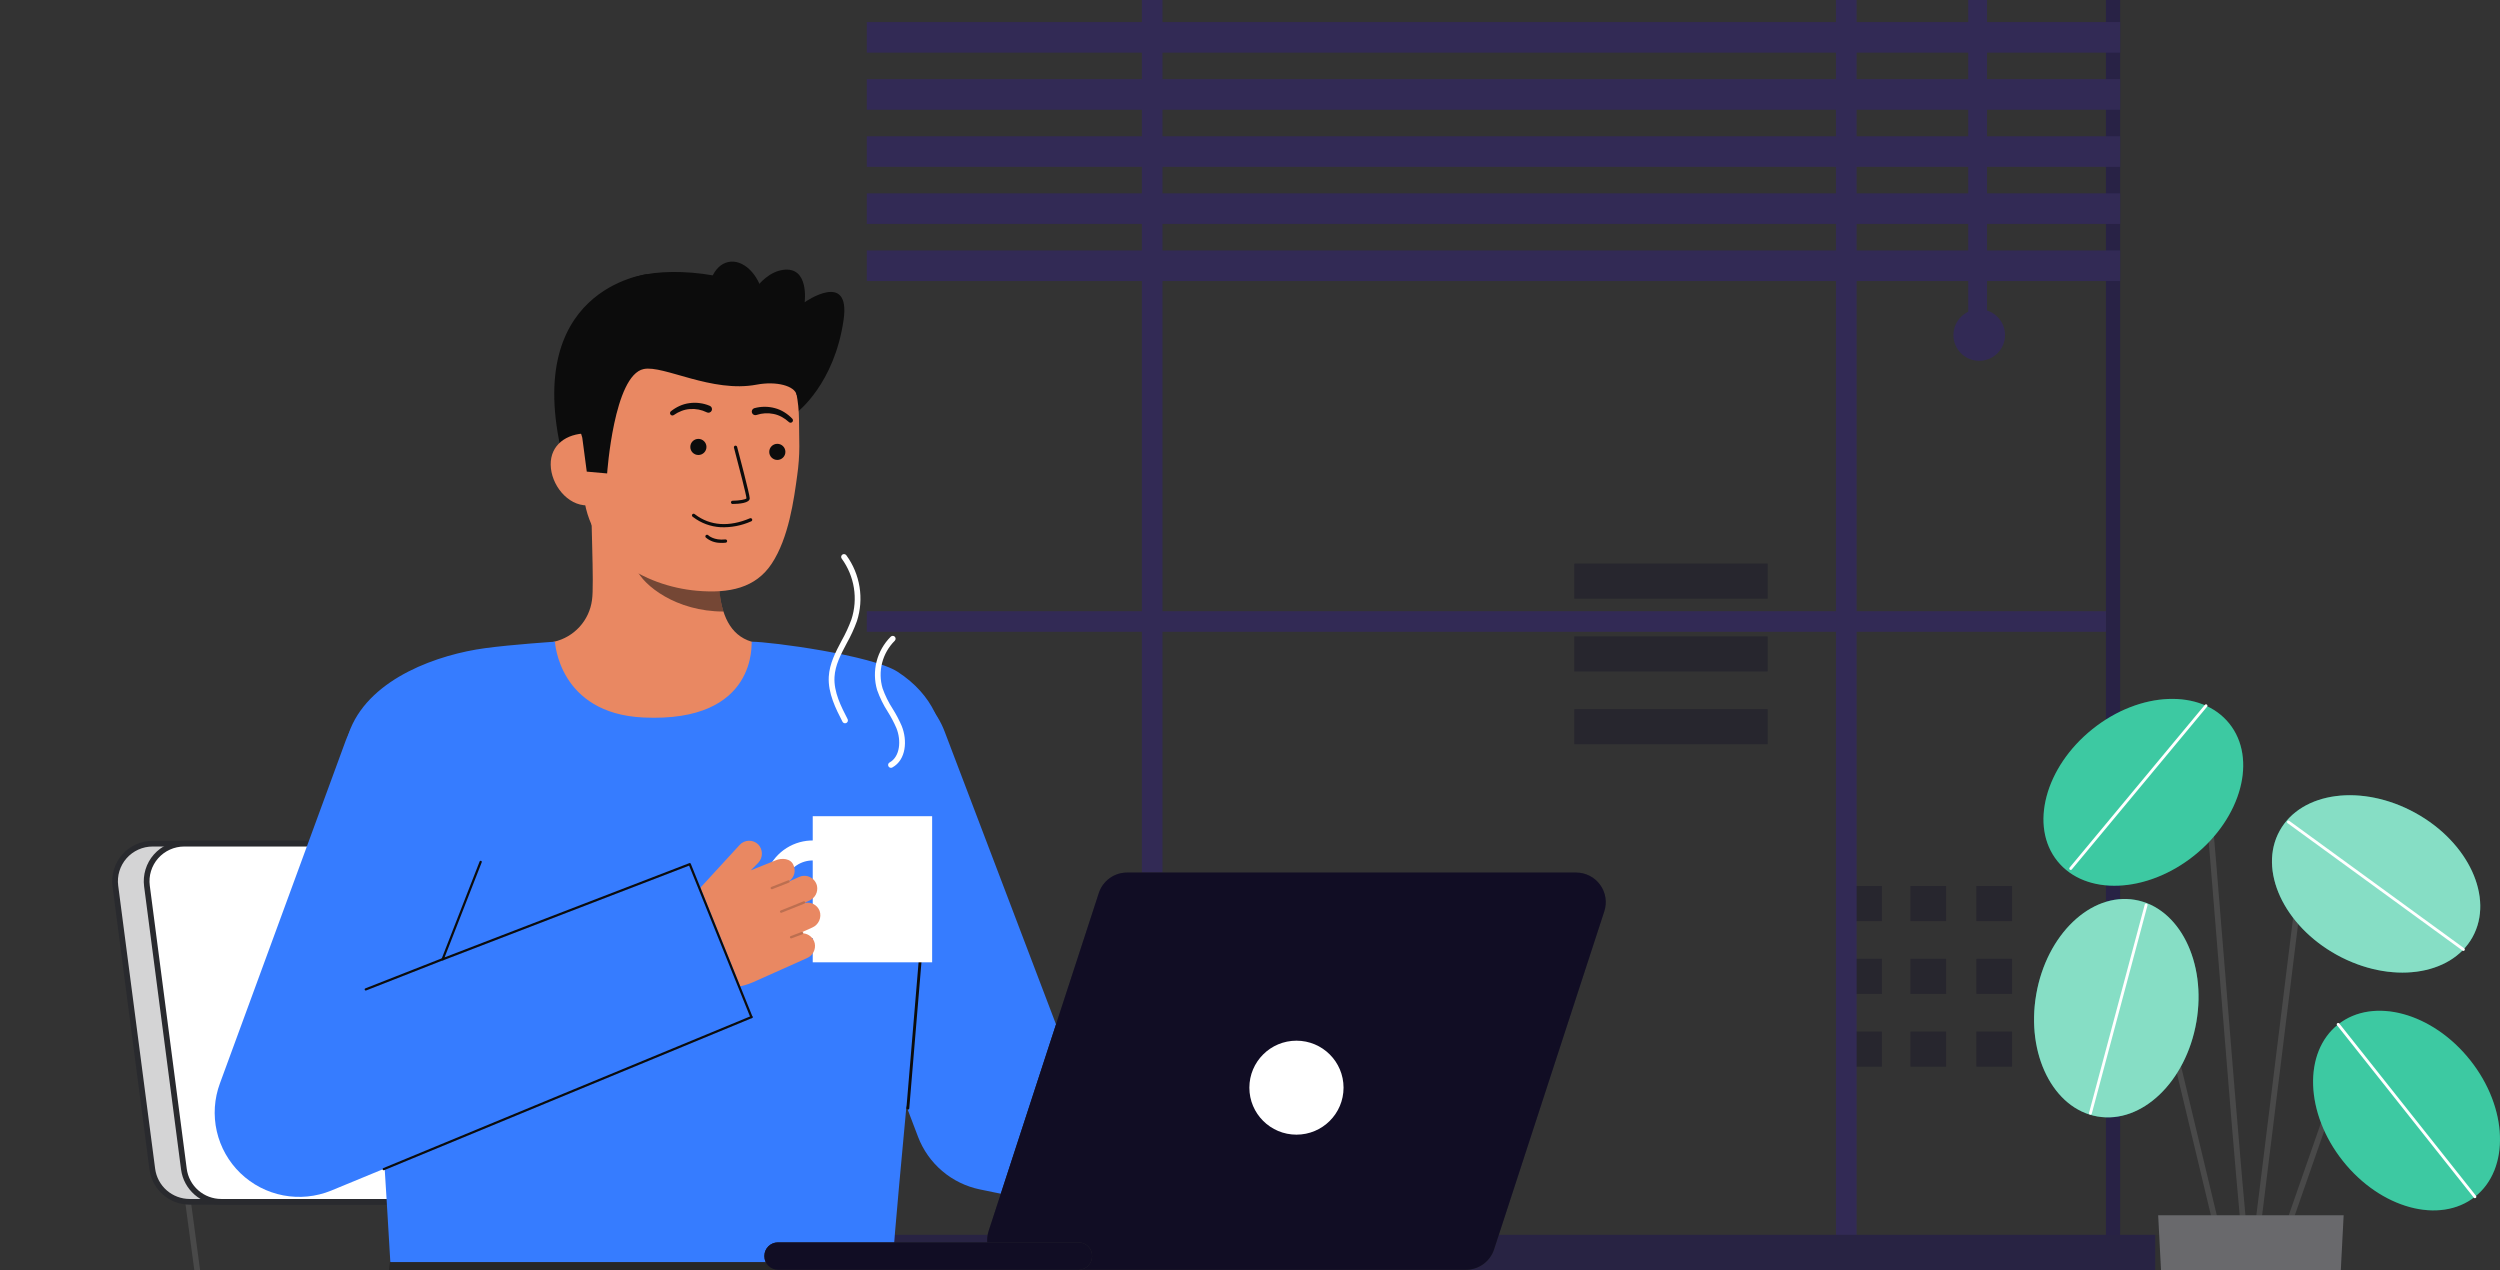 <svg width="250" height="127" viewBox="0 0 250 127" fill="none" xmlns="http://www.w3.org/2000/svg">
<rect x="0" y="0" width="250" height="127" fill="#333333" stroke="none"/>
<g clip-path="url(#clip0_10_1841)">
<g clip-path="url(#clip1_10_1841)">
<path d="M212.015 0H210.594V123.63H212.015V0Z" fill="#282246"/>
<path opacity="0.05" d="M212.015 0H210.594V123.63H212.015V0Z" fill="#292A2E"/>
<path opacity="0.05" d="M180.575 85.191V52.846H154.019V71.638H112.882V104.912H95.398V123.63H112.882H116.25H204.634V85.191H180.575Z" fill="#292A2E"/>
<path opacity="0.34" d="M176.766 56.357H157.427V59.869H176.766V56.357Z" fill="#110D24"/>
<path opacity="0.34" d="M176.766 63.635H157.427V67.147H176.766V63.635Z" fill="#110D24"/>
<path opacity="0.34" d="M176.766 70.913H157.427V74.425H176.766V70.913Z" fill="#110D24"/>
<path opacity="0.34" d="M201.204 88.6H197.64V92.112H201.204V88.6Z" fill="#110D24"/>
<path opacity="0.34" d="M201.204 95.878H197.64V99.39H201.204V95.878Z" fill="#110D24"/>
<path opacity="0.34" d="M201.204 103.156H197.64V106.668H201.204V103.156Z" fill="#110D24"/>
<path opacity="0.34" d="M194.61 88.6H191.045V92.112H194.61V88.6Z" fill="#110D24"/>
<path opacity="0.34" d="M194.61 95.878H191.045V99.39H194.61V95.878Z" fill="#110D24"/>
<path opacity="0.34" d="M194.61 103.156H191.045V106.668H194.61V103.156Z" fill="#110D24"/>
<path opacity="0.34" d="M188.194 88.6H184.63V92.112H188.194V88.6Z" fill="#110D24"/>
<path opacity="0.34" d="M188.194 95.878H184.63V99.39H188.194V95.878Z" fill="#110D24"/>
<path opacity="0.34" d="M188.194 103.156H184.63V106.668H188.194V103.156Z" fill="#110D24"/>
<path d="M210.594 61.121H185.661V0H183.598V61.121H116.25V0H114.188V61.121H86.679V63.179H114.188V123.63H116.25V63.179H183.598V123.63H185.661V63.179H210.594V61.121Z" fill="#322A55"/>
<path d="M215.531 123.481H81.743V127.592H215.531V123.481Z" fill="#282246"/>
<path opacity="0.1" d="M215.531 123.481H81.743V127.592H215.531V123.481Z" fill="#292A2E"/>
<path opacity="0.1" d="M217.462 123.481H215.531V127.592H217.462V123.481Z" fill="#292A2E"/>
<path opacity="0.1" d="M217.462 123.481H215.531V127.592H217.462V123.481Z" fill="#292A2E"/>
<path d="M212.015 2.207H86.679V5.264H212.015V2.207Z" fill="#322A55"/>
<path d="M212.015 7.917H86.679V10.974H212.015V7.917Z" fill="#322A55"/>
<path d="M212.015 13.626H86.679V16.683H212.015V13.626Z" fill="#322A55"/>
<path d="M212.015 19.336H86.679V22.393H212.015V19.336Z" fill="#322A55"/>
<path d="M212.015 25.046H86.679V28.102H212.015V25.046Z" fill="#322A55"/>
<path d="M198.702 0H196.824V31.55H198.702V0Z" fill="#322A55"/>
<path d="M197.923 36.081C199.348 36.081 200.503 34.928 200.503 33.507C200.503 32.085 199.348 30.932 197.923 30.932C196.497 30.932 195.342 32.085 195.342 33.507C195.342 34.928 196.497 36.081 197.923 36.081Z" fill="#322A55"/>
<path d="M77.979 120.146L77.412 120.221L82.543 158.559L83.11 158.484L77.979 120.146Z" fill="#494949"/>
<path d="M19.089 120.145L18.522 120.221L23.653 158.559L24.22 158.483L19.089 120.145Z" fill="#494949"/>
<path d="M74.824 120.183H18.96C18.047 120.183 17.165 119.851 16.479 119.25C15.793 118.648 15.349 117.818 15.231 116.915L11.536 88.603C11.467 88.074 11.512 87.536 11.668 87.025C11.823 86.515 12.086 86.043 12.44 85.642C12.793 85.242 13.227 84.92 13.714 84.7C14.202 84.48 14.73 84.366 15.265 84.366H71.129C72.042 84.366 72.924 84.698 73.61 85.299C74.296 85.9 74.74 86.73 74.858 87.634L78.553 115.946C78.622 116.475 78.577 117.013 78.421 117.523C78.266 118.034 78.002 118.505 77.649 118.906C77.296 119.307 76.862 119.628 76.375 119.849C75.887 120.069 75.359 120.182 74.824 120.183Z" fill="#292A2E"/>
<path opacity="0.8" d="M74.824 120.183H18.96C18.047 120.183 17.165 119.851 16.479 119.25C15.793 118.648 15.349 117.818 15.231 116.915L11.536 88.603C11.467 88.074 11.512 87.536 11.668 87.025C11.823 86.515 12.086 86.043 12.44 85.642C12.793 85.242 13.227 84.92 13.714 84.7C14.202 84.48 14.73 84.366 15.265 84.366H71.129C72.042 84.366 72.924 84.698 73.61 85.299C74.296 85.9 74.74 86.73 74.858 87.634L78.553 115.946C78.622 116.475 78.577 117.013 78.421 117.523C78.266 118.034 78.002 118.505 77.649 118.906C77.296 119.307 76.862 119.628 76.375 119.849C75.887 120.069 75.359 120.182 74.824 120.183Z" fill="white"/>
<path d="M74.824 120.468H18.96C17.978 120.466 17.03 120.108 16.292 119.462C15.554 118.815 15.076 117.924 14.947 116.952L11.252 88.641C11.178 88.071 11.226 87.492 11.394 86.943C11.561 86.394 11.845 85.886 12.224 85.455C12.604 85.023 13.072 84.677 13.596 84.441C14.121 84.204 14.69 84.081 15.265 84.081H71.129C72.111 84.084 73.059 84.441 73.797 85.088C74.535 85.735 75.013 86.626 75.142 87.598L78.837 115.909C78.911 116.479 78.863 117.058 78.695 117.607C78.528 118.156 78.244 118.664 77.865 119.095C77.485 119.527 77.017 119.872 76.493 120.109C75.968 120.346 75.399 120.468 74.824 120.469V120.468ZM15.265 84.652C14.771 84.652 14.283 84.757 13.832 84.96C13.382 85.164 12.98 85.46 12.654 85.831C12.328 86.201 12.085 86.637 11.941 87.109C11.797 87.58 11.756 88.077 11.82 88.566L15.515 116.878C15.626 117.712 16.036 118.478 16.669 119.033C17.303 119.588 18.117 119.895 18.96 119.897H74.824C75.318 119.897 75.807 119.792 76.257 119.588C76.707 119.385 77.109 119.088 77.435 118.718C77.761 118.347 78.004 117.911 78.148 117.439C78.292 116.968 78.333 116.471 78.269 115.982L74.574 87.67C74.463 86.836 74.053 86.071 73.419 85.516C72.786 84.96 71.972 84.654 71.129 84.652H15.265Z" fill="#292A2E"/>
<path d="M77.983 120.183H22.119C21.206 120.183 20.324 119.851 19.638 119.25C18.951 118.648 18.508 117.818 18.39 116.915L14.695 88.603C14.626 88.074 14.671 87.536 14.826 87.026C14.982 86.515 15.245 86.044 15.598 85.643C15.951 85.242 16.386 84.92 16.873 84.7C17.361 84.48 17.889 84.366 18.424 84.366H74.288C75.201 84.366 76.083 84.698 76.769 85.299C77.456 85.9 77.899 86.73 78.017 87.634L81.712 115.946C81.781 116.475 81.736 117.013 81.581 117.523C81.425 118.034 81.162 118.505 80.808 118.906C80.456 119.307 80.021 119.628 79.534 119.849C79.046 120.069 78.518 120.182 77.983 120.183Z" fill="white"/>
<path d="M77.983 120.468H22.119C21.137 120.466 20.189 120.108 19.451 119.462C18.713 118.815 18.235 117.924 18.106 116.952L14.411 88.641C14.337 88.071 14.385 87.492 14.553 86.943C14.72 86.394 15.004 85.886 15.383 85.455C15.763 85.023 16.231 84.677 16.755 84.441C17.28 84.204 17.849 84.081 18.424 84.081H74.288C75.27 84.084 76.218 84.441 76.956 85.088C77.694 85.735 78.172 86.626 78.301 87.598L81.996 115.909C82.07 116.479 82.022 117.058 81.854 117.607C81.687 118.156 81.403 118.664 81.024 119.095C80.644 119.527 80.176 119.872 79.652 120.109C79.127 120.346 78.558 120.469 77.983 120.469V120.468ZM18.424 84.652C17.93 84.652 17.442 84.757 16.991 84.96C16.541 85.164 16.14 85.46 15.813 85.831C15.487 86.201 15.244 86.637 15.1 87.109C14.956 87.58 14.915 88.077 14.979 88.566L18.674 116.878C18.784 117.712 19.195 118.478 19.828 119.033C20.462 119.588 21.276 119.895 22.119 119.897H77.983C78.477 119.897 78.966 119.792 79.416 119.589C79.866 119.385 80.268 119.088 80.594 118.718C80.92 118.347 81.163 117.911 81.307 117.44C81.451 116.968 81.493 116.471 81.429 115.982L77.734 87.67C77.623 86.836 77.213 86.07 76.579 85.515C75.945 84.96 75.131 84.653 74.288 84.651L18.424 84.652Z" fill="#292A2E"/>
<path d="M79.729 41.206C79.729 41.206 83.441 38.41 84.361 31.976C85.073 26.993 80.467 30.221 80.467 30.221C80.467 30.221 80.944 26.629 78.321 26.985C75.697 27.341 74.229 31.116 74.229 31.116" fill="#0C0C0C"/>
<path d="M64.762 27.405C64.762 27.405 51.745 28.798 56.45 46.396L57.602 46.473L59.941 46.629" fill="#0C0C0C"/>
<path d="M77.549 64.774C77.492 64.767 76.856 75.279 64.615 74.363C56.14 73.73 53.118 64.759 52.924 64.759C53.838 64.566 54.967 64.272 55.416 64.171C56.394 63.944 57.279 63.426 57.955 62.685C58.63 61.944 59.064 61.015 59.197 60.022C59.446 58.532 59.026 50.908 59.154 49.4L72.163 52.297C71.981 55.482 70.709 62.864 75.167 64.171C75.91 64.386 76.71 64.585 77.549 64.774Z" fill="#E98862"/>
<path opacity="0.52" d="M72.346 61.153C72.142 60.498 72.011 59.823 71.955 59.139C71.812 57.579 71.841 56.008 72.04 54.454C69.396 54.098 66.905 53.009 64.851 51.311C64.609 52.201 63.281 56.09 63.649 56.936C64.343 58.535 67.609 61.153 72.346 61.153Z" fill="#0C0C0C"/>
<path d="M69.661 59.073C64.529 58.613 58.386 55.378 58.298 48.428L58.218 42.156C58.129 35.206 61.716 29.525 68.276 29.442C74.835 29.358 79.81 34.931 79.898 41.881L79.933 44.658C79.929 45.611 79.859 46.563 79.725 47.507C79.388 50.005 78.867 53.803 77.168 56.372C75.563 58.797 72.94 59.366 69.661 59.073Z" fill="#E98862"/>
<path d="M72.042 52.72C73.101 52.767 74.157 52.566 75.124 52.132C75.144 52.124 75.162 52.111 75.177 52.096C75.192 52.081 75.204 52.062 75.212 52.042C75.22 52.022 75.224 52.001 75.224 51.979C75.224 51.957 75.219 51.936 75.211 51.916C75.202 51.896 75.19 51.878 75.174 51.862C75.159 51.847 75.141 51.835 75.12 51.827C75.1 51.819 75.079 51.815 75.057 51.815C75.035 51.816 75.014 51.82 74.994 51.829C72.911 52.715 71.019 52.585 69.524 51.453C69.494 51.429 69.462 51.407 69.43 51.387C69.392 51.369 69.35 51.367 69.31 51.379C69.271 51.392 69.237 51.419 69.217 51.454C69.196 51.49 69.189 51.532 69.199 51.573C69.208 51.613 69.231 51.649 69.265 51.672C69.277 51.68 69.297 51.695 69.323 51.716C70.109 52.313 71.056 52.663 72.042 52.72Z" fill="#0C0C0C"/>
<path d="M71.993 54.285C72.184 54.297 72.376 54.293 72.567 54.272C72.61 54.267 72.65 54.245 72.678 54.211C72.705 54.177 72.718 54.133 72.714 54.09C72.709 54.047 72.687 54.007 72.653 53.979C72.619 53.952 72.575 53.939 72.532 53.943C71.385 54.065 70.838 53.541 70.815 53.518C70.784 53.489 70.742 53.472 70.699 53.473C70.656 53.474 70.615 53.491 70.584 53.521C70.553 53.552 70.536 53.593 70.535 53.636C70.535 53.679 70.551 53.72 70.581 53.752C70.975 54.087 71.474 54.275 71.993 54.285Z" fill="#0C0C0C"/>
<path d="M77.732 45.994C78.178 45.994 78.54 45.633 78.54 45.188C78.54 44.743 78.178 44.382 77.732 44.382C77.286 44.382 76.924 44.743 76.924 45.188C76.924 45.633 77.286 45.994 77.732 45.994Z" fill="#0C0C0C"/>
<path d="M69.838 45.5C70.285 45.5 70.646 45.139 70.646 44.694C70.646 44.249 70.285 43.888 69.838 43.888C69.392 43.888 69.031 44.249 69.031 44.694C69.031 45.139 69.392 45.5 69.838 45.5Z" fill="#0C0C0C"/>
<path d="M58.732 50.54C56.739 50.566 55.096 48.458 55.07 46.469C55.044 44.481 56.646 43.364 58.64 43.338L59.684 44.658L60.445 50.518L58.732 50.54Z" fill="#E98862"/>
<path d="M60.714 47.344C60.714 47.344 61.387 37.51 64.376 36.902C66.367 36.498 71.195 39.315 75.666 38.464C77.623 38.093 79.48 38.575 79.669 39.497C79.743 39.862 80.962 34.615 77.899 30.635C75.46 27.466 67.477 26.57 63.846 27.609C53.791 30.487 58.228 43.771 58.228 43.771L58.676 47.162L60.714 47.344Z" fill="#0C0C0C"/>
<path d="M73.246 50.399C73.25 50.399 73.254 50.399 73.259 50.399C73.901 50.392 74.978 50.31 74.973 49.83C74.969 49.433 73.836 45.156 73.707 44.669C73.692 44.632 73.664 44.6 73.628 44.582C73.592 44.563 73.55 44.559 73.511 44.569C73.472 44.58 73.438 44.604 73.416 44.638C73.394 44.672 73.385 44.713 73.392 44.753C73.895 46.647 74.645 49.564 74.648 49.834C74.586 49.948 73.922 50.066 73.257 50.073C73.215 50.074 73.175 50.09 73.145 50.12C73.115 50.149 73.098 50.189 73.097 50.231C73.096 50.273 73.111 50.313 73.138 50.345C73.166 50.376 73.205 50.395 73.247 50.399H73.246Z" fill="#0C0C0C"/>
<path d="M75.439 40.817C76.114 40.632 76.826 40.632 77.501 40.817C77.833 40.906 78.15 41.044 78.44 41.227C78.727 41.406 78.99 41.62 79.224 41.865C79.268 41.908 79.294 41.968 79.296 42.029C79.298 42.092 79.275 42.152 79.233 42.197C79.19 42.243 79.132 42.27 79.07 42.273C79.007 42.276 78.947 42.255 78.9 42.214L78.885 42.201C78.669 42.002 78.429 41.83 78.17 41.69C77.916 41.551 77.642 41.452 77.358 41.395C76.799 41.278 76.219 41.31 75.677 41.489L75.654 41.496C75.564 41.528 75.466 41.523 75.38 41.482C75.295 41.441 75.229 41.368 75.197 41.279C75.166 41.19 75.171 41.091 75.212 41.006C75.253 40.92 75.326 40.855 75.415 40.823L75.439 40.817Z" fill="#0C0C0C"/>
<path d="M70.658 41.222C70.144 40.973 69.574 40.863 69.004 40.905C68.715 40.924 68.431 40.986 68.16 41.09C67.885 41.194 67.625 41.332 67.384 41.501L67.369 41.511C67.317 41.544 67.255 41.556 67.195 41.545C67.135 41.533 67.081 41.499 67.046 41.449C67.01 41.399 66.996 41.337 67.004 41.277C67.013 41.216 67.045 41.161 67.094 41.124C67.358 40.912 67.647 40.734 67.956 40.595C68.268 40.453 68.6 40.358 68.941 40.314C69.282 40.266 69.628 40.265 69.969 40.311C70.319 40.355 70.662 40.447 70.986 40.587C71.073 40.625 71.141 40.696 71.176 40.784C71.211 40.873 71.209 40.971 71.171 41.058C71.133 41.145 71.062 41.214 70.974 41.248C70.885 41.283 70.787 41.282 70.699 41.244C70.693 41.241 70.686 41.238 70.68 41.234L70.658 41.222Z" fill="#0C0C0C"/>
<path d="M74.478 34.047C75.954 33.739 76.782 31.733 76.328 29.567C75.874 27.4 74.31 25.893 72.835 26.2C71.359 26.508 70.531 28.514 70.985 30.68C71.439 32.847 73.003 34.354 74.478 34.047Z" fill="#0C0C0C"/>
<path d="M86.827 223.875L108.357 156.11H69.33C61.491 156.11 58.223 149.477 58.223 141.656C58.223 133.835 65.93 126.979 73.769 126.979H126.44C131.221 126.979 136.582 129.896 139.207 133.884C141.831 137.872 141.121 144.051 139.22 148.429L104.743 231.973" fill="#262626"/>
<path opacity="0.8" d="M86.827 223.875L108.357 156.11H69.33C61.491 156.11 58.223 149.477 58.223 141.656C58.223 133.835 65.93 126.979 73.769 126.979H126.44C131.221 126.979 136.582 129.896 139.207 133.884C141.831 137.872 141.121 144.051 139.22 148.429L104.743 231.973" fill="#0A0A0A"/>
<path d="M141.491 238.454L105.491 156.11L58.222 156.107C47.146 155.24 42.074 149.184 42.235 141.365C42.394 133.645 46.312 126.019 54.015 126.019H117.725C123.425 126.136 127.909 132.42 130.023 137.702L159.951 233.412" fill="#262626"/>
<path d="M39.011 126.114C39.011 126.114 36.912 139.772 40.239 147.365C44.394 156.845 59.966 156.107 59.966 156.107L59.089 126.02L39.011 126.114Z" fill="#262626"/>
<path d="M131.378 125.845L97.988 118.942C96.597 118.655 95.3 118.021 94.219 117.102C93.138 116.182 92.307 115.004 91.803 113.679L78.671 79.152C78.271 78.116 78.08 77.011 78.109 75.901C78.139 74.791 78.388 73.698 78.842 72.684C79.296 71.67 79.946 70.756 80.755 69.994C81.565 69.231 82.517 68.636 83.557 68.242C84.598 67.848 85.706 67.663 86.819 67.698C87.931 67.733 89.026 67.986 90.039 68.444C91.053 68.902 91.966 69.555 92.727 70.366C93.487 71.177 94.079 72.13 94.469 73.17L105.957 103.372L134.807 109.336C134.807 109.336 131.957 125.965 131.378 125.845Z" fill="#367CFF"/>
<path d="M92.759 87.921C92.374 92.441 89.64 120.637 89.268 126.204H39.033C38.745 121.184 37.448 99.229 36.354 89.409C35.309 80.04 33.844 75.776 35.048 72.865C37.17 67.73 43.926 65.436 48.501 64.818C51.294 64.441 55.496 64.17 55.496 64.17C55.496 64.17 55.852 71.35 64.335 71.75C75.882 72.293 75.111 64.17 75.168 64.17C77.039 64.17 87.222 65.528 89.768 67.183C93.364 69.522 94.427 72.709 94.469 75.637C94.517 79.008 93.196 82.794 92.759 87.921Z" fill="#367CFF"/>
<path d="M90.785 110.96H90.773C90.754 110.958 90.736 110.953 90.719 110.944C90.702 110.936 90.688 110.924 90.675 110.91C90.663 110.895 90.654 110.879 90.648 110.861C90.642 110.843 90.64 110.824 90.642 110.805L91.946 95.175C91.947 95.157 91.952 95.138 91.96 95.121C91.969 95.104 91.981 95.089 91.995 95.077C92.01 95.065 92.026 95.056 92.044 95.05C92.062 95.045 92.082 95.043 92.1 95.045C92.119 95.047 92.137 95.052 92.154 95.06C92.171 95.069 92.186 95.081 92.198 95.095C92.21 95.109 92.219 95.126 92.225 95.144C92.231 95.162 92.233 95.18 92.231 95.199L90.927 110.829C90.924 110.865 90.908 110.898 90.881 110.922C90.855 110.946 90.82 110.96 90.785 110.96Z" fill="#0C0C0C"/>
<path d="M98.861 123.105L109.883 89.3C110.077 88.706 110.454 88.188 110.961 87.821C111.467 87.454 112.077 87.256 112.704 87.256H157.61C158.078 87.256 158.54 87.367 158.957 87.579C159.374 87.791 159.735 88.099 160.01 88.476C160.285 88.854 160.466 89.292 160.54 89.753C160.613 90.214 160.575 90.686 160.43 91.131L149.408 124.935C149.214 125.529 148.837 126.047 148.331 126.414C147.824 126.781 147.214 126.979 146.588 126.979H101.681C101.213 126.979 100.752 126.869 100.335 126.656C99.918 126.444 99.557 126.137 99.281 125.759C99.006 125.381 98.825 124.944 98.752 124.482C98.679 124.021 98.716 123.549 98.861 123.105Z" fill="#292A2E"/>
<path d="M98.861 123.105L109.883 89.3C110.077 88.706 110.454 88.188 110.961 87.821C111.467 87.454 112.077 87.256 112.704 87.256H157.61C158.078 87.256 158.54 87.367 158.957 87.579C159.374 87.791 159.735 88.099 160.01 88.476C160.285 88.854 160.466 89.292 160.54 89.753C160.613 90.214 160.575 90.686 160.43 91.131L149.408 124.935C149.214 125.529 148.837 126.047 148.331 126.414C147.824 126.781 147.214 126.979 146.588 126.979H101.681C101.213 126.979 100.752 126.869 100.335 126.656C99.918 126.444 99.557 126.137 99.281 125.759C99.006 125.381 98.825 124.944 98.752 124.482C98.679 124.021 98.716 123.549 98.861 123.105Z" fill="#110D24"/>
<path d="M107.852 124.238H77.792C77.043 124.238 76.436 124.844 76.436 125.591V125.626C76.436 126.373 77.043 126.979 77.792 126.979H107.852C108.601 126.979 109.209 126.373 109.209 125.626V125.591C109.209 124.844 108.601 124.238 107.852 124.238Z" fill="#292A2E"/>
<path d="M107.852 124.238H77.792C77.043 124.238 76.436 124.844 76.436 125.591V125.626C76.436 126.373 77.043 126.979 77.792 126.979H107.852C108.601 126.979 109.209 126.373 109.209 125.626V125.591C109.209 124.844 108.601 124.238 107.852 124.238Z" fill="#110D24"/>
<path d="M129.646 113.466C132.247 113.466 134.355 111.362 134.355 108.767C134.355 106.172 132.247 104.068 129.646 104.068C127.045 104.068 124.936 106.172 124.936 108.767C124.936 111.362 127.045 113.466 129.646 113.466Z" fill="white"/>
<path d="M93.214 81.62H81.273V96.231H93.214V81.62Z" fill="white"/>
<path d="M81.273 93.804C80.306 93.804 79.361 93.518 78.556 92.982C77.752 92.445 77.125 91.683 76.755 90.792C76.385 89.901 76.288 88.92 76.477 87.973C76.666 87.027 77.132 86.157 77.815 85.475C78.499 84.793 79.371 84.328 80.319 84.14C81.268 83.952 82.251 84.048 83.144 84.418C84.038 84.787 84.802 85.412 85.339 86.215C85.876 87.017 86.163 87.96 86.163 88.925C86.162 90.219 85.646 91.459 84.729 92.373C83.812 93.288 82.57 93.802 81.273 93.804ZM81.273 86.045C80.702 86.045 80.144 86.214 79.669 86.53C79.194 86.847 78.824 87.297 78.606 87.823C78.387 88.349 78.33 88.929 78.441 89.487C78.553 90.046 78.828 90.559 79.232 90.962C79.635 91.365 80.15 91.639 80.71 91.751C81.27 91.862 81.851 91.805 82.378 91.587C82.906 91.368 83.357 90.999 83.674 90.525C83.991 90.052 84.16 89.495 84.16 88.925C84.16 88.161 83.855 87.429 83.314 86.889C82.772 86.349 82.039 86.045 81.273 86.045Z" fill="white"/>
<path d="M81.962 91.09C81.853 90.808 81.648 90.573 81.383 90.426C81.118 90.279 80.81 90.231 80.512 90.288C80.518 90.274 80.521 90.26 80.521 90.245L80.921 90.066C81.202 89.947 81.433 89.735 81.575 89.466C81.717 89.196 81.761 88.886 81.7 88.588C81.658 88.402 81.575 88.228 81.457 88.077C81.339 87.927 81.189 87.805 81.019 87.719C80.848 87.634 80.66 87.587 80.469 87.583C80.277 87.578 80.088 87.616 79.913 87.694L78.968 88.116C78.968 88.112 78.968 88.108 78.966 88.104C78.963 88.097 78.958 88.09 78.952 88.083C79.185 87.908 79.352 87.66 79.425 87.378C79.498 87.097 79.473 86.799 79.354 86.533C79.092 85.825 78.162 85.768 77.547 86.042L75.077 87.036L75.823 86.282C76.056 86.036 76.188 85.71 76.19 85.372C76.192 85.033 76.066 84.706 75.836 84.456C75.712 84.332 75.565 84.234 75.402 84.168C75.24 84.102 75.065 84.07 74.89 84.074C74.715 84.078 74.542 84.117 74.382 84.189C74.222 84.262 74.079 84.366 73.961 84.496L65.177 94.067L68.182 96.953C69.114 97.85 70.294 98.448 71.57 98.671C72.846 98.894 74.16 98.732 75.343 98.205L80.696 95.811C80.977 95.692 81.208 95.48 81.35 95.21C81.492 94.941 81.536 94.631 81.475 94.333C81.414 94.065 81.269 93.824 81.061 93.644C80.853 93.465 80.594 93.356 80.32 93.334C80.323 93.319 80.323 93.304 80.32 93.289C80.317 93.274 80.311 93.26 80.302 93.247C80.294 93.235 80.283 93.224 80.27 93.216C80.258 93.207 80.244 93.202 80.229 93.199L81.217 92.759C81.53 92.626 81.781 92.38 81.919 92.071C82.058 91.761 82.073 91.41 81.962 91.09Z" fill="#E98862"/>
<path opacity="0.2" d="M77.182 88.925C77.154 88.925 77.126 88.916 77.104 88.898C77.082 88.88 77.067 88.855 77.062 88.827C77.057 88.799 77.061 88.77 77.075 88.746C77.089 88.721 77.111 88.702 77.137 88.692L78.808 88.035C78.823 88.029 78.839 88.026 78.855 88.027C78.871 88.027 78.886 88.03 78.901 88.037C78.916 88.043 78.929 88.052 78.94 88.064C78.951 88.075 78.96 88.088 78.966 88.103C78.971 88.118 78.974 88.134 78.974 88.15C78.974 88.166 78.97 88.181 78.964 88.196C78.958 88.21 78.948 88.224 78.937 88.235C78.925 88.246 78.912 88.254 78.897 88.26L77.226 88.917C77.212 88.922 77.197 88.925 77.182 88.925Z" fill="#0C0C0C"/>
<path opacity="0.2" d="M78.114 91.283C78.086 91.283 78.059 91.273 78.037 91.255C78.016 91.237 78.001 91.212 77.996 91.185C77.99 91.157 77.995 91.129 78.008 91.104C78.022 91.079 78.043 91.06 78.069 91.049L80.355 90.132C80.384 90.122 80.416 90.123 80.445 90.136C80.473 90.149 80.496 90.172 80.507 90.201C80.519 90.23 80.519 90.263 80.507 90.291C80.496 90.32 80.474 90.344 80.445 90.357L78.16 91.274C78.145 91.28 78.13 91.283 78.114 91.283Z" fill="#0C0C0C"/>
<path opacity="0.2" d="M79.111 93.842C79.083 93.842 79.055 93.832 79.034 93.814C79.012 93.796 78.997 93.771 78.992 93.743C78.987 93.715 78.992 93.686 79.006 93.661C79.02 93.637 79.042 93.618 79.069 93.608L80.158 93.2C80.188 93.189 80.222 93.189 80.251 93.203C80.28 93.216 80.303 93.24 80.315 93.27C80.326 93.3 80.325 93.334 80.312 93.363C80.298 93.392 80.274 93.415 80.244 93.427L79.154 93.834C79.141 93.84 79.126 93.842 79.111 93.842Z" fill="#0C0C0C"/>
<path d="M84.502 72.326C84.45 72.326 84.398 72.312 84.353 72.284C84.308 72.257 84.272 72.218 84.248 72.171C83.596 70.904 82.785 69.326 82.877 67.673C82.95 66.358 83.568 65.189 84.165 64.061C84.55 63.379 84.879 62.666 85.147 61.93C85.475 60.915 85.558 59.836 85.388 58.783C85.219 57.73 84.803 56.731 84.175 55.868C84.151 55.838 84.134 55.804 84.124 55.767C84.114 55.73 84.111 55.692 84.117 55.654C84.122 55.616 84.134 55.58 84.154 55.547C84.173 55.514 84.199 55.485 84.23 55.463C84.261 55.44 84.296 55.424 84.333 55.415C84.37 55.406 84.409 55.404 84.446 55.411C84.484 55.417 84.52 55.431 84.552 55.451C84.585 55.471 84.613 55.498 84.635 55.529C85.318 56.465 85.77 57.549 85.954 58.693C86.138 59.836 86.048 61.007 85.693 62.109C85.415 62.876 85.074 63.617 84.673 64.327C84.078 65.452 83.516 66.514 83.45 67.704C83.367 69.203 84.106 70.642 84.759 71.911C84.781 71.954 84.792 72.003 84.79 72.052C84.788 72.1 84.774 72.148 84.748 72.19C84.723 72.231 84.687 72.266 84.644 72.29C84.601 72.314 84.553 72.326 84.504 72.326H84.502Z" fill="white"/>
<path d="M89.097 76.782C89.033 76.782 88.972 76.761 88.921 76.722C88.871 76.683 88.835 76.629 88.82 76.567C88.804 76.506 88.809 76.442 88.834 76.383C88.859 76.325 88.903 76.277 88.958 76.246C90.019 75.663 90.137 74.039 89.639 72.806C89.392 72.239 89.103 71.692 88.774 71.168C88.335 70.489 87.978 69.761 87.71 68.999C87.437 68.069 87.419 67.083 87.66 66.144C87.901 65.206 88.391 64.349 89.078 63.664C89.133 63.613 89.206 63.584 89.281 63.586C89.356 63.587 89.428 63.618 89.481 63.672C89.533 63.726 89.562 63.799 89.562 63.874C89.561 63.949 89.53 64.021 89.477 64.074C88.864 64.685 88.427 65.448 88.212 66.285C87.998 67.122 88.013 68.002 88.257 68.831C88.511 69.55 88.85 70.237 89.266 70.877C89.611 71.425 89.912 71.999 90.17 72.592C90.753 74.036 90.623 75.982 89.234 76.746C89.192 76.769 89.145 76.781 89.097 76.782Z" fill="white"/>
<path d="M75.249 101.665L33.118 119.06C31.599 119.681 29.932 119.846 28.32 119.537C26.708 119.227 25.222 118.456 24.042 117.317C22.863 116.178 22.041 114.722 21.678 113.125C21.315 111.528 21.426 109.86 21.997 108.325L34.563 74.083C36.187 69.719 40.764 67.209 45.138 68.83C47.239 69.609 48.943 71.188 49.877 73.22C50.811 75.252 50.897 77.571 50.117 79.667L44.385 95.874L69.077 86.376" fill="#367CFF"/>
<path d="M75.146 101.82C75.124 101.82 75.102 101.813 75.083 101.8C75.064 101.788 75.05 101.77 75.041 101.75L68.911 86.563L44.302 96.039C44.282 96.047 44.259 96.048 44.238 96.044C44.217 96.039 44.197 96.029 44.182 96.013C44.166 95.998 44.156 95.978 44.151 95.957C44.147 95.936 44.149 95.913 44.157 95.893L47.962 86.149C47.973 86.121 47.994 86.099 48.022 86.087C48.049 86.075 48.08 86.074 48.108 86.085C48.136 86.096 48.158 86.117 48.17 86.144C48.182 86.172 48.183 86.203 48.172 86.23L44.459 95.737L68.934 86.313C68.961 86.303 68.992 86.303 69.019 86.315C69.046 86.327 69.068 86.349 69.079 86.376L75.25 101.665C75.261 101.693 75.261 101.724 75.249 101.751C75.237 101.779 75.215 101.8 75.188 101.812C75.175 101.817 75.16 101.82 75.146 101.82Z" fill="#0C0C0C"/>
<path d="M36.573 99.054C36.547 99.054 36.521 99.045 36.501 99.028C36.48 99.012 36.467 98.989 36.462 98.963C36.457 98.937 36.461 98.91 36.474 98.887C36.487 98.864 36.507 98.847 36.532 98.837L44.24 95.811C44.253 95.805 44.268 95.803 44.283 95.803C44.298 95.803 44.313 95.806 44.327 95.812C44.34 95.818 44.353 95.826 44.363 95.837C44.374 95.847 44.382 95.86 44.387 95.874C44.393 95.888 44.395 95.903 44.395 95.918C44.395 95.933 44.392 95.947 44.386 95.961C44.38 95.974 44.371 95.987 44.36 95.997C44.349 96.007 44.336 96.015 44.322 96.02L36.614 99.046C36.601 99.051 36.587 99.054 36.573 99.054Z" fill="#0C0C0C"/>
<path d="M38.368 117.029C38.342 117.029 38.317 117.02 38.297 117.004C38.276 116.987 38.263 116.964 38.257 116.939C38.252 116.913 38.256 116.887 38.269 116.864C38.281 116.841 38.301 116.823 38.325 116.813L75.104 101.604C75.118 101.598 75.132 101.595 75.147 101.595C75.162 101.595 75.177 101.598 75.19 101.604C75.204 101.609 75.216 101.618 75.227 101.628C75.237 101.639 75.245 101.651 75.251 101.665C75.257 101.678 75.26 101.693 75.26 101.708C75.26 101.722 75.257 101.737 75.251 101.751C75.245 101.764 75.237 101.777 75.227 101.787C75.216 101.797 75.204 101.806 75.19 101.811L38.411 117.02C38.398 117.026 38.383 117.029 38.368 117.029Z" fill="#0C0C0C"/>
<path d="M225.091 128.565C225.015 128.565 224.942 128.535 224.889 128.481C224.486 128.079 223.829 120.7 222.059 98.73C221.334 89.74 220.65 81.249 220.151 76.089C220.115 75.72 219.972 75.677 219.925 75.663C219.242 75.457 217.164 77.092 216.003 78.524C215.956 78.583 215.886 78.62 215.811 78.628C215.736 78.636 215.66 78.614 215.601 78.567C215.542 78.519 215.504 78.45 215.496 78.375C215.488 78.299 215.51 78.224 215.558 78.165C216.326 77.218 218.826 74.737 220.09 75.116C220.345 75.192 220.662 75.413 220.721 76.034C221.22 81.198 221.904 89.692 222.629 98.684C223.704 112.035 224.923 127.16 225.323 128.113C225.354 128.155 225.372 128.205 225.376 128.258C225.38 128.31 225.37 128.363 225.346 128.409C225.322 128.456 225.285 128.495 225.24 128.523C225.195 128.55 225.144 128.565 225.091 128.565Z" fill="#494949"/>
<path d="M219.416 85.557C224.164 81.76 225.737 75.85 222.931 72.357C220.124 68.864 214 69.11 209.252 72.907C204.505 76.704 202.931 82.614 205.738 86.107C208.544 89.6 214.668 89.354 219.416 85.557Z" fill="#0CBC8B"/>
<path opacity="0.2" d="M219.416 85.557C224.164 81.76 225.737 75.85 222.931 72.357C220.124 68.864 214 69.11 209.252 72.907C204.505 76.704 202.931 82.614 205.738 86.107C208.544 89.6 214.668 89.354 219.416 85.557Z" fill="white"/>
<path d="M207.069 86.996C207.041 86.996 207.015 86.988 206.992 86.974C206.969 86.959 206.951 86.938 206.939 86.914C206.927 86.889 206.923 86.862 206.927 86.835C206.93 86.808 206.941 86.783 206.959 86.762L220.489 70.483C220.501 70.468 220.516 70.456 220.533 70.446C220.549 70.437 220.568 70.432 220.587 70.43C220.606 70.428 220.625 70.43 220.643 70.435C220.661 70.441 220.678 70.45 220.692 70.462C220.707 70.474 220.719 70.489 220.728 70.506C220.737 70.523 220.742 70.541 220.744 70.56C220.745 70.579 220.743 70.598 220.737 70.616C220.731 70.634 220.722 70.651 220.709 70.665L207.179 86.944C207.165 86.96 207.148 86.974 207.129 86.983C207.11 86.991 207.09 86.996 207.069 86.996Z" fill="white"/>
<path d="M228.042 125.075C227.997 125.075 227.952 125.064 227.911 125.043C227.87 125.022 227.835 124.992 227.809 124.955C227.782 124.918 227.765 124.875 227.759 124.83C227.752 124.784 227.757 124.738 227.772 124.695L232.854 110.112C233.004 109.684 233.259 109.299 233.596 108.995C233.933 108.69 234.341 108.475 234.784 108.368C235.226 108.262 235.687 108.268 236.127 108.385C236.566 108.503 236.969 108.729 237.298 109.042L239.984 111.603C240.039 111.656 240.071 111.728 240.073 111.803C240.075 111.879 240.046 111.952 239.994 112.007C239.941 112.062 239.869 112.093 239.793 112.095C239.717 112.097 239.644 112.068 239.589 112.016L236.902 109.455C236.642 109.208 236.325 109.03 235.978 108.937C235.631 108.844 235.267 108.839 234.918 108.923C234.569 109.007 234.247 109.177 233.981 109.418C233.714 109.658 233.513 109.962 233.395 110.3L228.312 124.883C228.293 124.939 228.256 124.987 228.208 125.022C228.16 125.056 228.102 125.075 228.042 125.075Z" fill="#494949"/>
<path d="M247.492 119.678C251.011 116.899 250.801 110.788 247.025 106.027C243.249 101.267 237.335 99.661 233.816 102.44C230.298 105.218 230.507 111.33 234.283 116.09C238.06 120.85 243.974 122.456 247.492 119.678Z" fill="#0CBC8B"/>
<path d="M222.782 127.635C222.718 127.635 222.655 127.613 222.605 127.573C222.554 127.534 222.519 127.478 222.504 127.416L213.975 91.835C213.916 91.592 213.792 91.371 213.616 91.194C213.439 91.017 213.217 90.892 212.975 90.834C212.732 90.775 212.477 90.784 212.239 90.859C212.001 90.935 211.788 91.075 211.625 91.264L208.996 94.295C208.971 94.324 208.941 94.347 208.908 94.364C208.874 94.38 208.837 94.391 208.8 94.393C208.762 94.396 208.725 94.391 208.689 94.379C208.653 94.368 208.621 94.349 208.592 94.324C208.564 94.3 208.54 94.27 208.523 94.236C208.507 94.203 208.497 94.166 208.494 94.129C208.491 94.092 208.496 94.054 208.508 94.018C208.52 93.983 208.538 93.95 208.563 93.922L211.192 90.89C211.425 90.623 211.727 90.424 212.065 90.317C212.403 90.209 212.765 90.196 213.11 90.28C213.455 90.365 213.77 90.542 214.02 90.793C214.271 91.044 214.447 91.359 214.53 91.703L223.059 127.284C223.077 127.358 223.064 127.435 223.025 127.5C222.985 127.564 222.921 127.61 222.848 127.628C222.826 127.633 222.804 127.635 222.782 127.635Z" fill="#494949"/>
<path d="M219.636 102.199C220.673 96.217 217.929 90.749 213.507 89.987C209.085 89.224 204.66 93.455 203.624 99.437C202.587 105.419 205.331 110.887 209.753 111.649C214.174 112.412 218.599 108.181 219.636 102.199Z" fill="#0CBC8B"/>
<path d="M225.092 128.565C225.08 128.565 225.068 128.564 225.056 128.562C224.981 128.553 224.912 128.515 224.865 128.455C224.819 128.395 224.798 128.32 224.807 128.244L230.254 84.125C230.313 83.644 230.51 83.19 230.822 82.819C231.133 82.447 231.545 82.173 232.009 82.03C232.473 81.886 232.969 81.88 233.436 82.011C233.903 82.142 234.323 82.405 234.644 82.768L240.869 89.803C240.92 89.86 240.945 89.934 240.941 90.01C240.936 90.085 240.901 90.156 240.844 90.206C240.787 90.256 240.713 90.282 240.637 90.277C240.561 90.272 240.491 90.238 240.44 90.181L234.215 83.146C233.967 82.865 233.642 82.662 233.281 82.561C232.919 82.459 232.536 82.465 232.178 82.576C231.819 82.686 231.501 82.898 231.26 83.186C231.019 83.473 230.867 83.824 230.822 84.196L225.374 128.314C225.365 128.383 225.332 128.446 225.28 128.493C225.228 128.539 225.161 128.564 225.092 128.565Z" fill="#494949"/>
<path d="M247.253 93.712C249.425 89.794 246.87 84.236 241.545 81.298C236.221 78.359 230.143 79.153 227.971 83.071C225.799 86.988 228.355 92.546 233.679 95.485C239.004 98.423 245.081 97.629 247.253 93.712Z" fill="#0CBC8B"/>
<path opacity="0.2" d="M247.492 119.678C251.011 116.899 250.801 110.788 247.025 106.027C243.249 101.267 237.335 99.661 233.816 102.44C230.298 105.218 230.507 111.33 234.283 116.09C238.06 120.85 243.974 122.456 247.492 119.678Z" fill="white"/>
<path opacity="0.5" d="M219.636 102.199C220.673 96.217 217.929 90.749 213.507 89.987C209.085 89.224 204.66 93.455 203.624 99.437C202.587 105.419 205.331 110.887 209.753 111.649C214.174 112.412 218.599 108.181 219.636 102.199Z" fill="white"/>
<path opacity="0.5" d="M247.253 93.712C249.425 89.794 246.87 84.236 241.545 81.298C236.221 78.359 230.143 79.153 227.971 83.071C225.799 86.988 228.355 92.546 233.679 95.485C239.004 98.423 245.081 97.629 247.253 93.712Z" fill="white"/>
<path d="M232.057 166H218.125L215.816 121.524H234.366L232.057 166Z" fill="#292A2E"/>
<path opacity="0.3" d="M232.057 166H218.125L215.816 121.524H234.366L232.057 166Z" fill="white"/>
<path d="M247.492 119.819C247.471 119.819 247.449 119.814 247.43 119.805C247.41 119.795 247.393 119.782 247.38 119.765L233.703 102.527C233.68 102.497 233.669 102.459 233.673 102.422C233.678 102.384 233.697 102.35 233.727 102.326C233.756 102.303 233.794 102.292 233.832 102.296C233.87 102.301 233.904 102.32 233.928 102.349L247.604 119.587C247.621 119.608 247.631 119.633 247.634 119.66C247.637 119.687 247.633 119.714 247.621 119.738C247.609 119.762 247.591 119.782 247.568 119.797C247.545 119.811 247.519 119.819 247.492 119.819Z" fill="white"/>
<path d="M246.344 95.093C246.313 95.093 246.284 95.083 246.26 95.064L228.759 82.316C228.744 82.305 228.731 82.291 228.721 82.275C228.711 82.259 228.705 82.241 228.702 82.223C228.699 82.204 228.7 82.186 228.704 82.167C228.708 82.149 228.716 82.132 228.728 82.117C228.739 82.102 228.753 82.089 228.769 82.079C228.785 82.069 228.802 82.063 228.821 82.06C228.84 82.057 228.859 82.058 228.877 82.062C228.895 82.067 228.912 82.075 228.928 82.086L246.428 94.835C246.452 94.853 246.47 94.878 246.479 94.906C246.488 94.935 246.488 94.965 246.478 94.994C246.469 95.022 246.451 95.047 246.427 95.064C246.403 95.082 246.374 95.092 246.344 95.092V95.093Z" fill="white"/>
<path d="M209.041 111.464C209.029 111.464 209.016 111.462 209.004 111.459C208.968 111.449 208.936 111.425 208.917 111.392C208.898 111.359 208.893 111.321 208.903 111.284L214.474 90.459C214.479 90.441 214.487 90.423 214.499 90.408C214.51 90.393 214.524 90.38 214.54 90.371C214.557 90.361 214.575 90.355 214.594 90.352C214.613 90.35 214.632 90.351 214.65 90.356C214.668 90.36 214.686 90.369 214.701 90.38C214.716 90.392 214.728 90.406 214.738 90.423C214.747 90.439 214.753 90.458 214.755 90.477C214.757 90.495 214.756 90.514 214.751 90.533L209.18 111.358C209.172 111.388 209.154 111.415 209.129 111.434C209.104 111.453 209.073 111.464 209.041 111.464Z" fill="white"/>
</g>
</g>
<defs>
<clipPath id="clip0_10_1841">
<rect width="250" height="127" fill="white"/>
</clipPath>
<clipPath id="clip1_10_1841">
<rect width="250" height="246" fill="white"/>
</clipPath>
</defs>
</svg>
